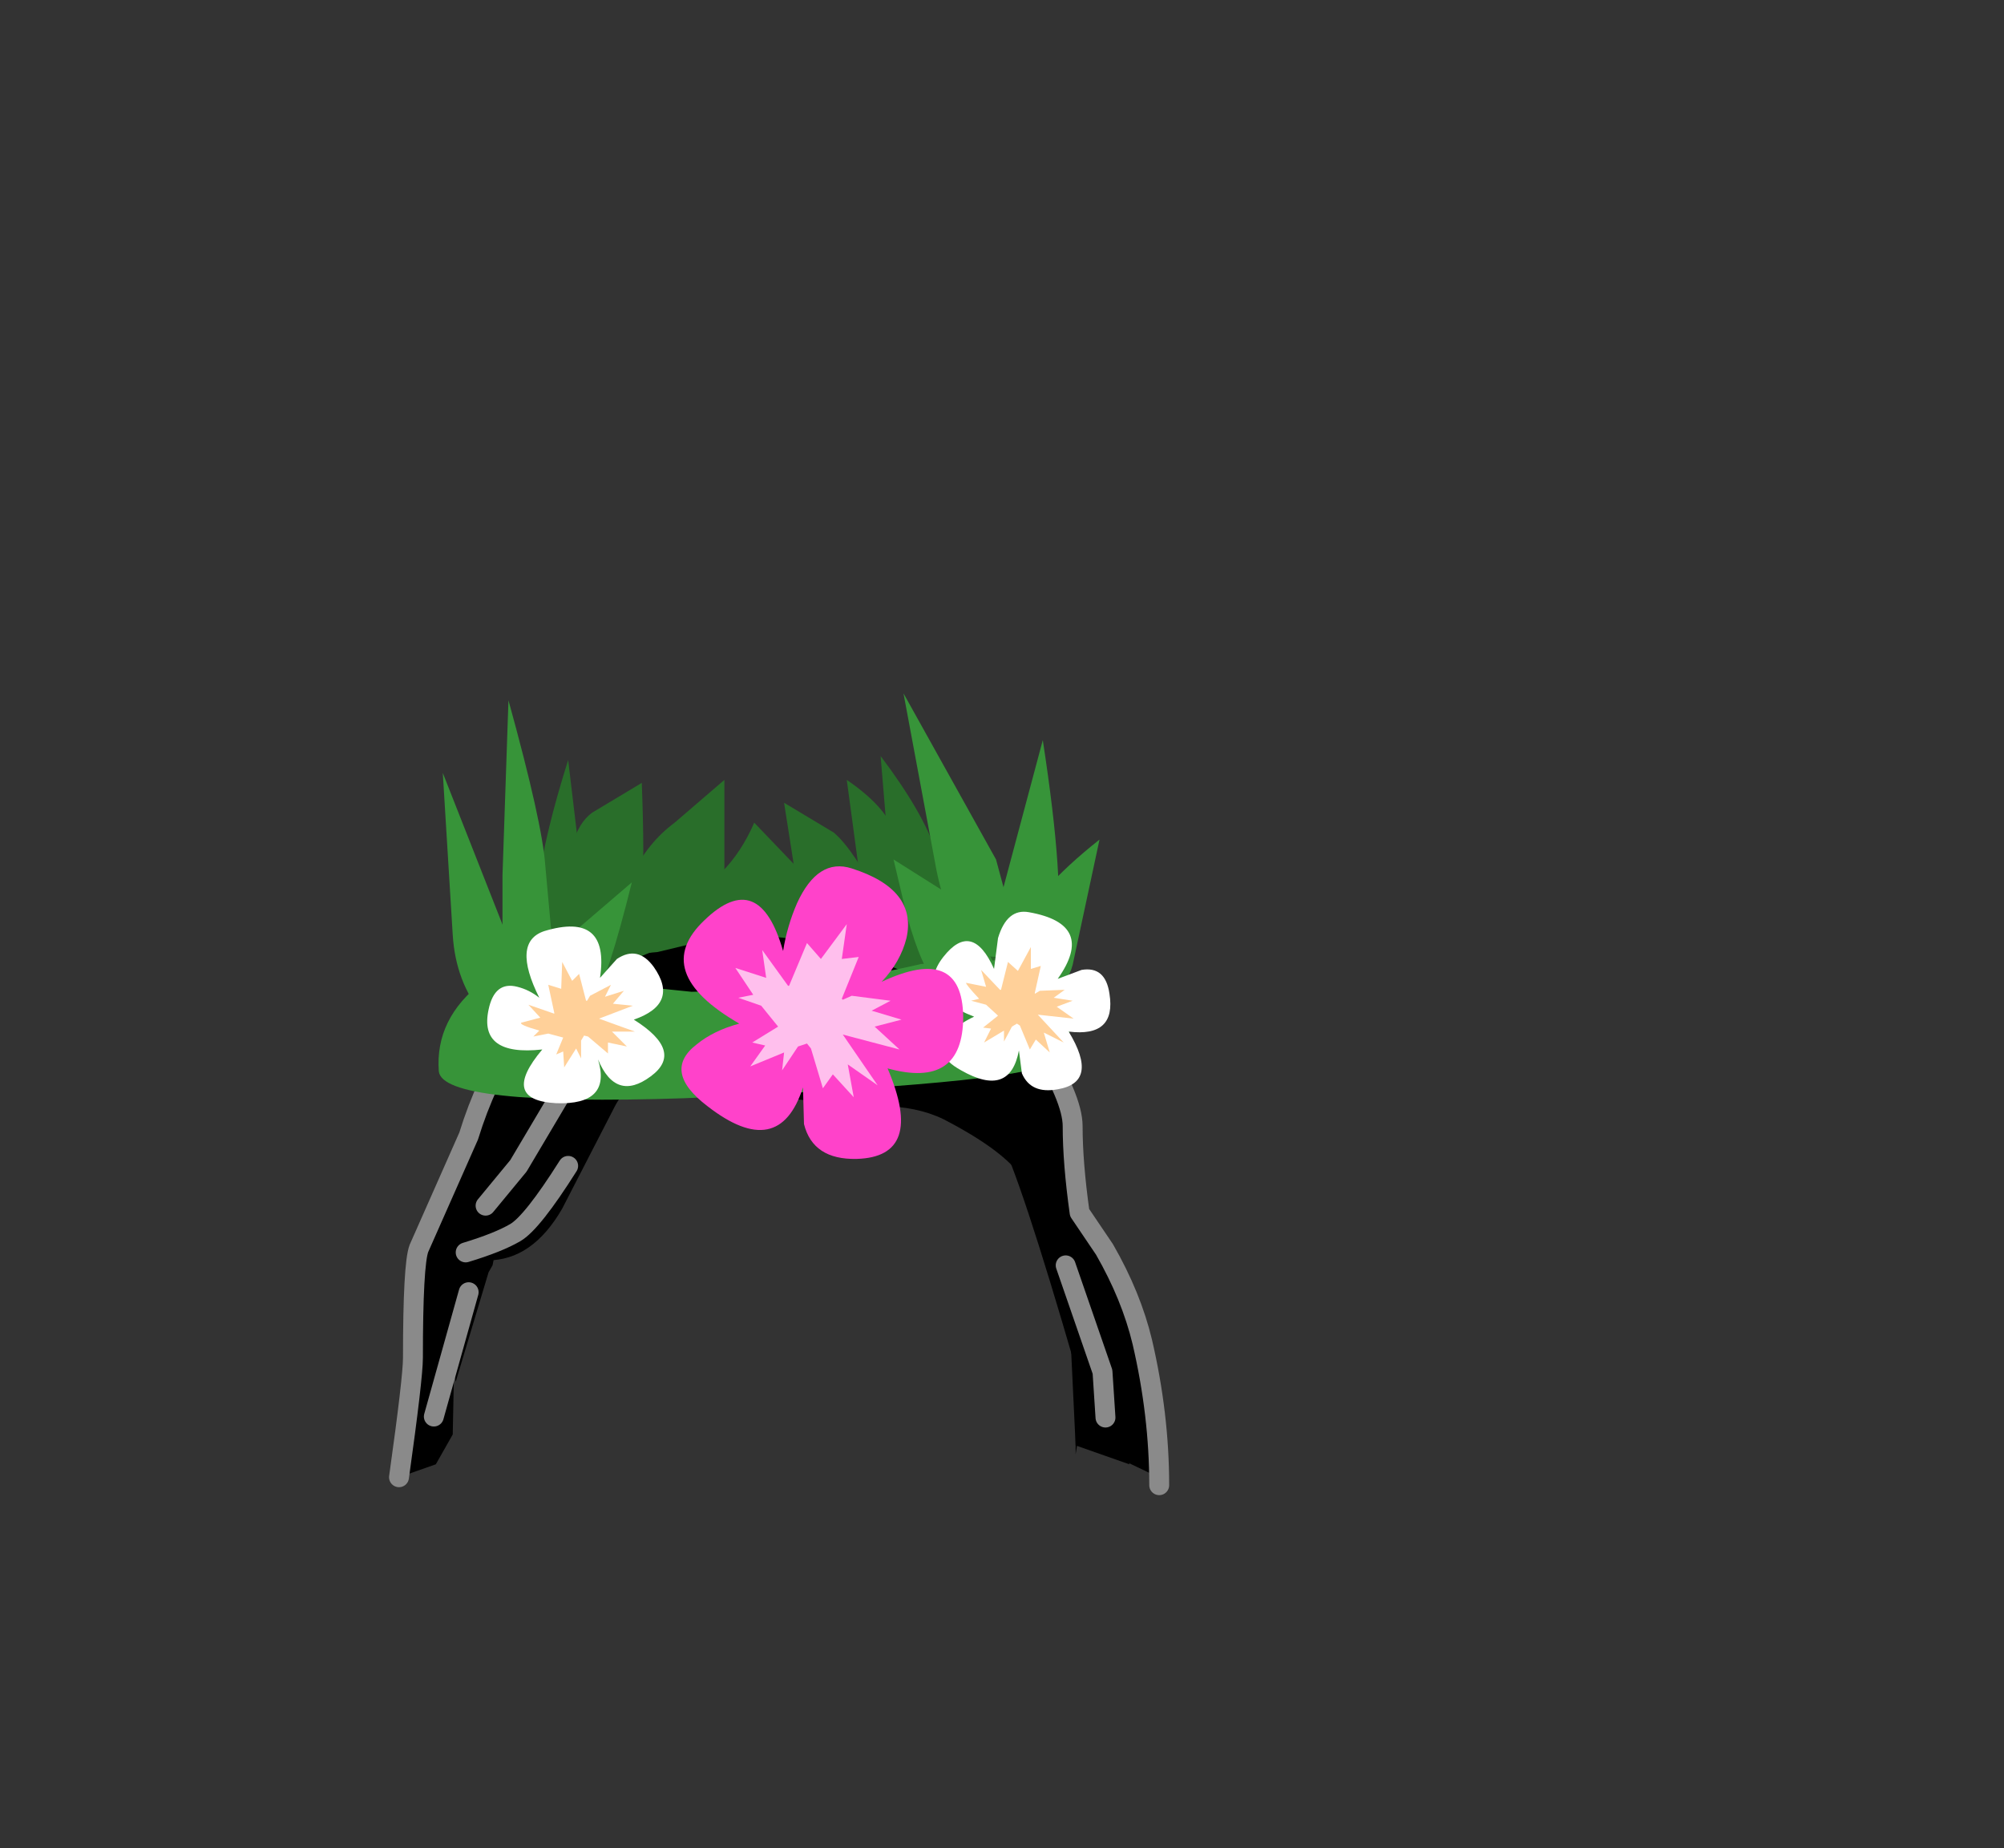 <svg xmlns="http://www.w3.org/2000/svg" xmlns:xlink="http://www.w3.org/1999/xlink" width="100.7" height="92.9"><rect width="100%" height="100%" fill="#333333" stroke="none"/><use xlink:href="#a" width="39.2" height="40.3" transform="translate(19.55 34.85)"/><defs><g id="a"><path fill-rule="evenodd" d="M29.4 20.95q-1.1-.85-4.55-2.05l-5.65-2.8-2-3.2 1.3-.5 3.4-.55q5.5-.15 9.45 4.55 3.55 4.2 3.7 13.45.1 4.6-.55 8.4V33.9q-2.8-9.65-3.8-11.5-.45-.85-1.3-1.45"/><path fill-rule="evenodd" d="M20.35 13.1q0 .95-1.05 2.8-1.25 2.15-2.6 2.7l-1.25-.2q-1-.25-2.25.5-1.3.8-1.85 1.85L8.7 25.9q-1.5 2.6-3.75 2.6-2.3.05-1.6-3.25 1-4.7 2-6.65 1.75-3.4 5.5-5.2 3.65-1.7 10.5-.65l-1 .35"/><path fill-rule="evenodd" d="M24.55 17q2.55 1.2 2.45 1.6-.15.65-3.8.3l-5.2-.65q-1.45-.3-2.7-1.25l-.95-.9 3.15-2q1.05-.45 1.75 0l1.6 1.15 3.7 1.75"/><path fill-rule="evenodd" d="M16.35 14.25q4.55-1.1 6.6-.65l4.75 2q4.3 1.8 4.15 8.8-.9-1.4-4-3-1.35-.65-3.15-.65l-6.2-.5q-3.7-.65-3.7-3.25.05-2.4 1.55-2.75M5.2 28.75l-.2.35-1.65 5.5q-.85-4.35-.15-8 .4-2.3 1.4-4.15l.9-1.35 1 1.15-1.3 6.5m29.15-3.6 2.5 4.9Q38 32.4 38 34.15l.5 3.75-.15 1.35-2.2-1.05-1.8-13.05"/><path fill-rule="evenodd" d="m37.2 38.75-2.7-.95-.4-8.4.5-3.75 2.6 13.1m-33.85-9-.15 7.5-.85 1.5-1.85.65.5-2.8v-2.7q0-3.8.5-5.5l3.35-6.8-1.5 8.15"/><path fill="none" stroke="#8a8a8a" stroke-linecap="round" stroke-linejoin="round" d="M.5 39.4q.7-5 .7-6 0-4.7.3-5.5L4 22.25q1.7-5.5 5.5-8.15 3.85-2.7 9-1.85l3.95-.75q4.3-.45 6.05 1.1 2.1 1.85 4 4.8 1.85 2.95 1.85 4.35 0 1.85.35 4.35l1.25 1.85q1.35 2.35 1.9 4.65.85 3.65.85 7.2"/><path fill="none" stroke="#8a8a8a" stroke-linecap="round" stroke-linejoin="round" d="m12.35 14.9-2.5 3.2-3.35 5.65-1.65 2m4.15-2Q7.2 26.6 6.35 27.1q-.85.5-2.5 1m.15 2-1.75 6.25M34 28.75l1.85 5.35.15 2.3M15.7 15.6l3.15 3"/><path fill="#296e2a" fill-rule="evenodd" d="M20 11.5q3.7 0 11.85 1.85 1.35 2.3-1.6 3.3L24.5 18l-5.7.55-8.95-.05q-5.55.1-6.7-.75-1.1-.8 1.35-2.75 2.15-1.65 7.6-2.7l7.9-.8"/><path fill-rule="evenodd" d="M6.35 17.4q5.75-5.1 10.9-5.25 5.1-.1 10.5 2.75l2.5 2-5.15 1.4q-8-.25-9.6-.15l-5.65.35-3.5-1.1"/><path fill="#379439" fill-rule="evenodd" d="m8.85 14.35 6.35.65q5.95-.1 11.55-1.4l5.1-.25q1.95.95 2.3 2.7.35 1.75-1.15 2.6-1.55.95-18.15 1.7Q2.7 20.75 2.5 19q-.2-2.65 2.2-4.5l4.15-.15"/><path fill="#296e2a" fill-rule="evenodd" d="M26.85 12.5Q25.5 11 25.2 9.15l-.5-6Q26.85 6 27.5 8l1.7 5.15-2.35-.65M8.2 14.65Q7.2 12 7.5 9.5 7.85 7 9 3.35l.85 7.15q.15 1.65-.15 3.85l-1.5.3"/><path fill="#296e2a" fill-rule="evenodd" d="m26.85 12.5-2-.15-1-1.7-.85-6.3q2.2 1.5 2.5 3l1.35 5.15M9 10.35Q8.85 7 10.2 6l2.5-1.5q.15 4 0 5.35-.2 1.3-.7 2.65l-1.8 1.15-1.2-3.3"/><path fill="#296e2a" fill-rule="evenodd" d="M12.2 9.15Q13 7.5 14.35 6.5l2.5-2.15v4.8q0 1.7-.65 3.2l-2.7.65-1.65.15.35-4m12.5 1.35.65 2-3.5-.65q-.9-.3-1.35-2.2l-.65-4.15 2.5 1.5q1 .85 2.35 3.5"/><path fill="#296e2a" fill-rule="evenodd" d="m21.85 11.85-6.5-.2Q15.7 10 16.7 9t1.65-2.5L21.7 10l.15 1.85"/><path fill="#379439" fill-rule="evenodd" d="m32.5 14.85-2-.2v-3.5l2.35-8.8q1.15 7.5.65 9.8-.5 2.35-1 2.7"/><path fill="#379439" fill-rule="evenodd" d="m31.85 13.35-2.65-.2q-1.2-1.8-1.7-4.3L25.85 0l4.65 8.35 1.35 5"/><path fill="#379439" fill-rule="evenodd" d="M34.35 13.65q-.5 1.85-3.15 2.5-.5-1.8.3-4 .85-2.15 4.2-4.8l-1.35 6.3M5.85 12q.5 1.65.65 3.15l-1.8 1q-1.35-1.65-1.5-4L2.7 4l3.15 8"/><path fill="#379439" fill-rule="evenodd" d="M8.35 14.15 7.5 15.5H6l-.3-1.15v-5.2L6 .35q1.7 6.15 1.85 8.3l.5 5.5m19.15.35q-.7-.55-1.5-3.4l-.65-2.75 2.85 1.8q1.3 1.2 2.8 4.85-2.8 0-3.5-.5"/><path fill="#379439" fill-rule="evenodd" d="M12.2 9.5q-1.2 4.85-2 6.15Q9.35 17 6.85 15l1.85-2.5 3.5-3"/><path fill="#fff" fill-rule="evenodd" d="M7.8 11.95q3.3-1 2.8 2.35l.85-.95q1.05-.7 1.85.4 1.3 1.85-1 2.65 2.55 1.6.85 2.85-1.75 1.3-2.65-.85.7 2.3-2.1 2.2-2.85-.15-.7-2.7-3.2.35-2.7-2 .3-1.45 1.45-1.15.6.15 1.1.55-1.4-2.8.25-3.35"/><path fill="#ffd099" fill-rule="evenodd" d="m8 14.65.65.2.05-1.35.5.95.35-.35.35 1.35h.05l.15-.25 1.05-.55-.3.6.95-.3-.55.65 1 .1-1.7.65 1.8.65H11.2l.75.75-.95-.2v.55l-1-.85-.2-.05-.15.25v.9l-.25-.5-.6.95-.05-.8-.35.15.35-.85-.75-.2-.75.15.3-.3q-1.05-.3-.9-.4l.95-.25-.6-.65 1.3.45v-.05l-.3-1.4"/><path fill="#fff" fill-rule="evenodd" d="M30.6 12.3q.45-1.5 1.55-1.3 3.4.6 1.45 3.35l1.2-.45q1.2-.2 1.4 1.2.35 2.2-2.05 1.9 1.55 2.55-.55 2.9-1.35.25-1.8-.8l-.15-1.15q-.45 2.4-2.9 1-1.55-.85-.6-1.85.5-.5 1.25-.85-3-1.15-1.55-3t2.55.6l.2-1.55"/><path fill="#ffd099" fill-rule="evenodd" d="m29 14.55 1 .2-.25-.85.95 1h.05l.35-1.4.5.45.65-1.2v1.1l.5-.15-.3 1.35v.05l.25-.15 1.25-.05-.55.4.95.15-.8.3.85.6-1.8-.2 1.3 1.4-1-.5.3 1-.7-.65-.3.5-.5-1.2-.15-.1-.25.15-.4.75v-.55l-1 .6.35-.7-.4-.05.75-.6-.6-.55-.75-.2.4-.1q-.7-.75-.65-.8"/><path fill="#ff42ca" fill-rule="evenodd" d="M23.25 8.8q3.3 1.05 2.75 3.5-.3 1.2-1.25 2.2 4.05-1.9 4.1 1.75 0 3.65-3.8 2.6 1.9 4.45-1.55 4.55-2.2.05-2.65-1.75l-.05-1.85q-1.2 3.75-4.8.95-2.3-1.75-.55-3.1.85-.7 2.15-1.05-4.5-2.6-1.75-5.2 2.75-2.65 3.95 1.55.2-1.25.7-2.4 1.05-2.3 2.75-1.75"/><path fill="#ffbfed" fill-rule="evenodd" d="M20.05 14.7h.05l.9-2.15.7.8L23 11.6l-.25 1.75.85-.1-.85 2.1.05.05.45-.2 1.95.25-.95.5 1.5.45-1.35.35 1.25 1.15-2.85-.75 1.75 2.55-1.5-1.05.3 1.65-1.05-1.15-.5.7-.6-2-.2-.25-.45.15-.8 1.2.1-.9-1.7.7.75-1.05-.65-.15 1.3-.8-.85-1.05-1.15-.4.75-.15-.9-1.35 1.55.5-.2-1.4 1.3 1.8"/></g></defs></svg>